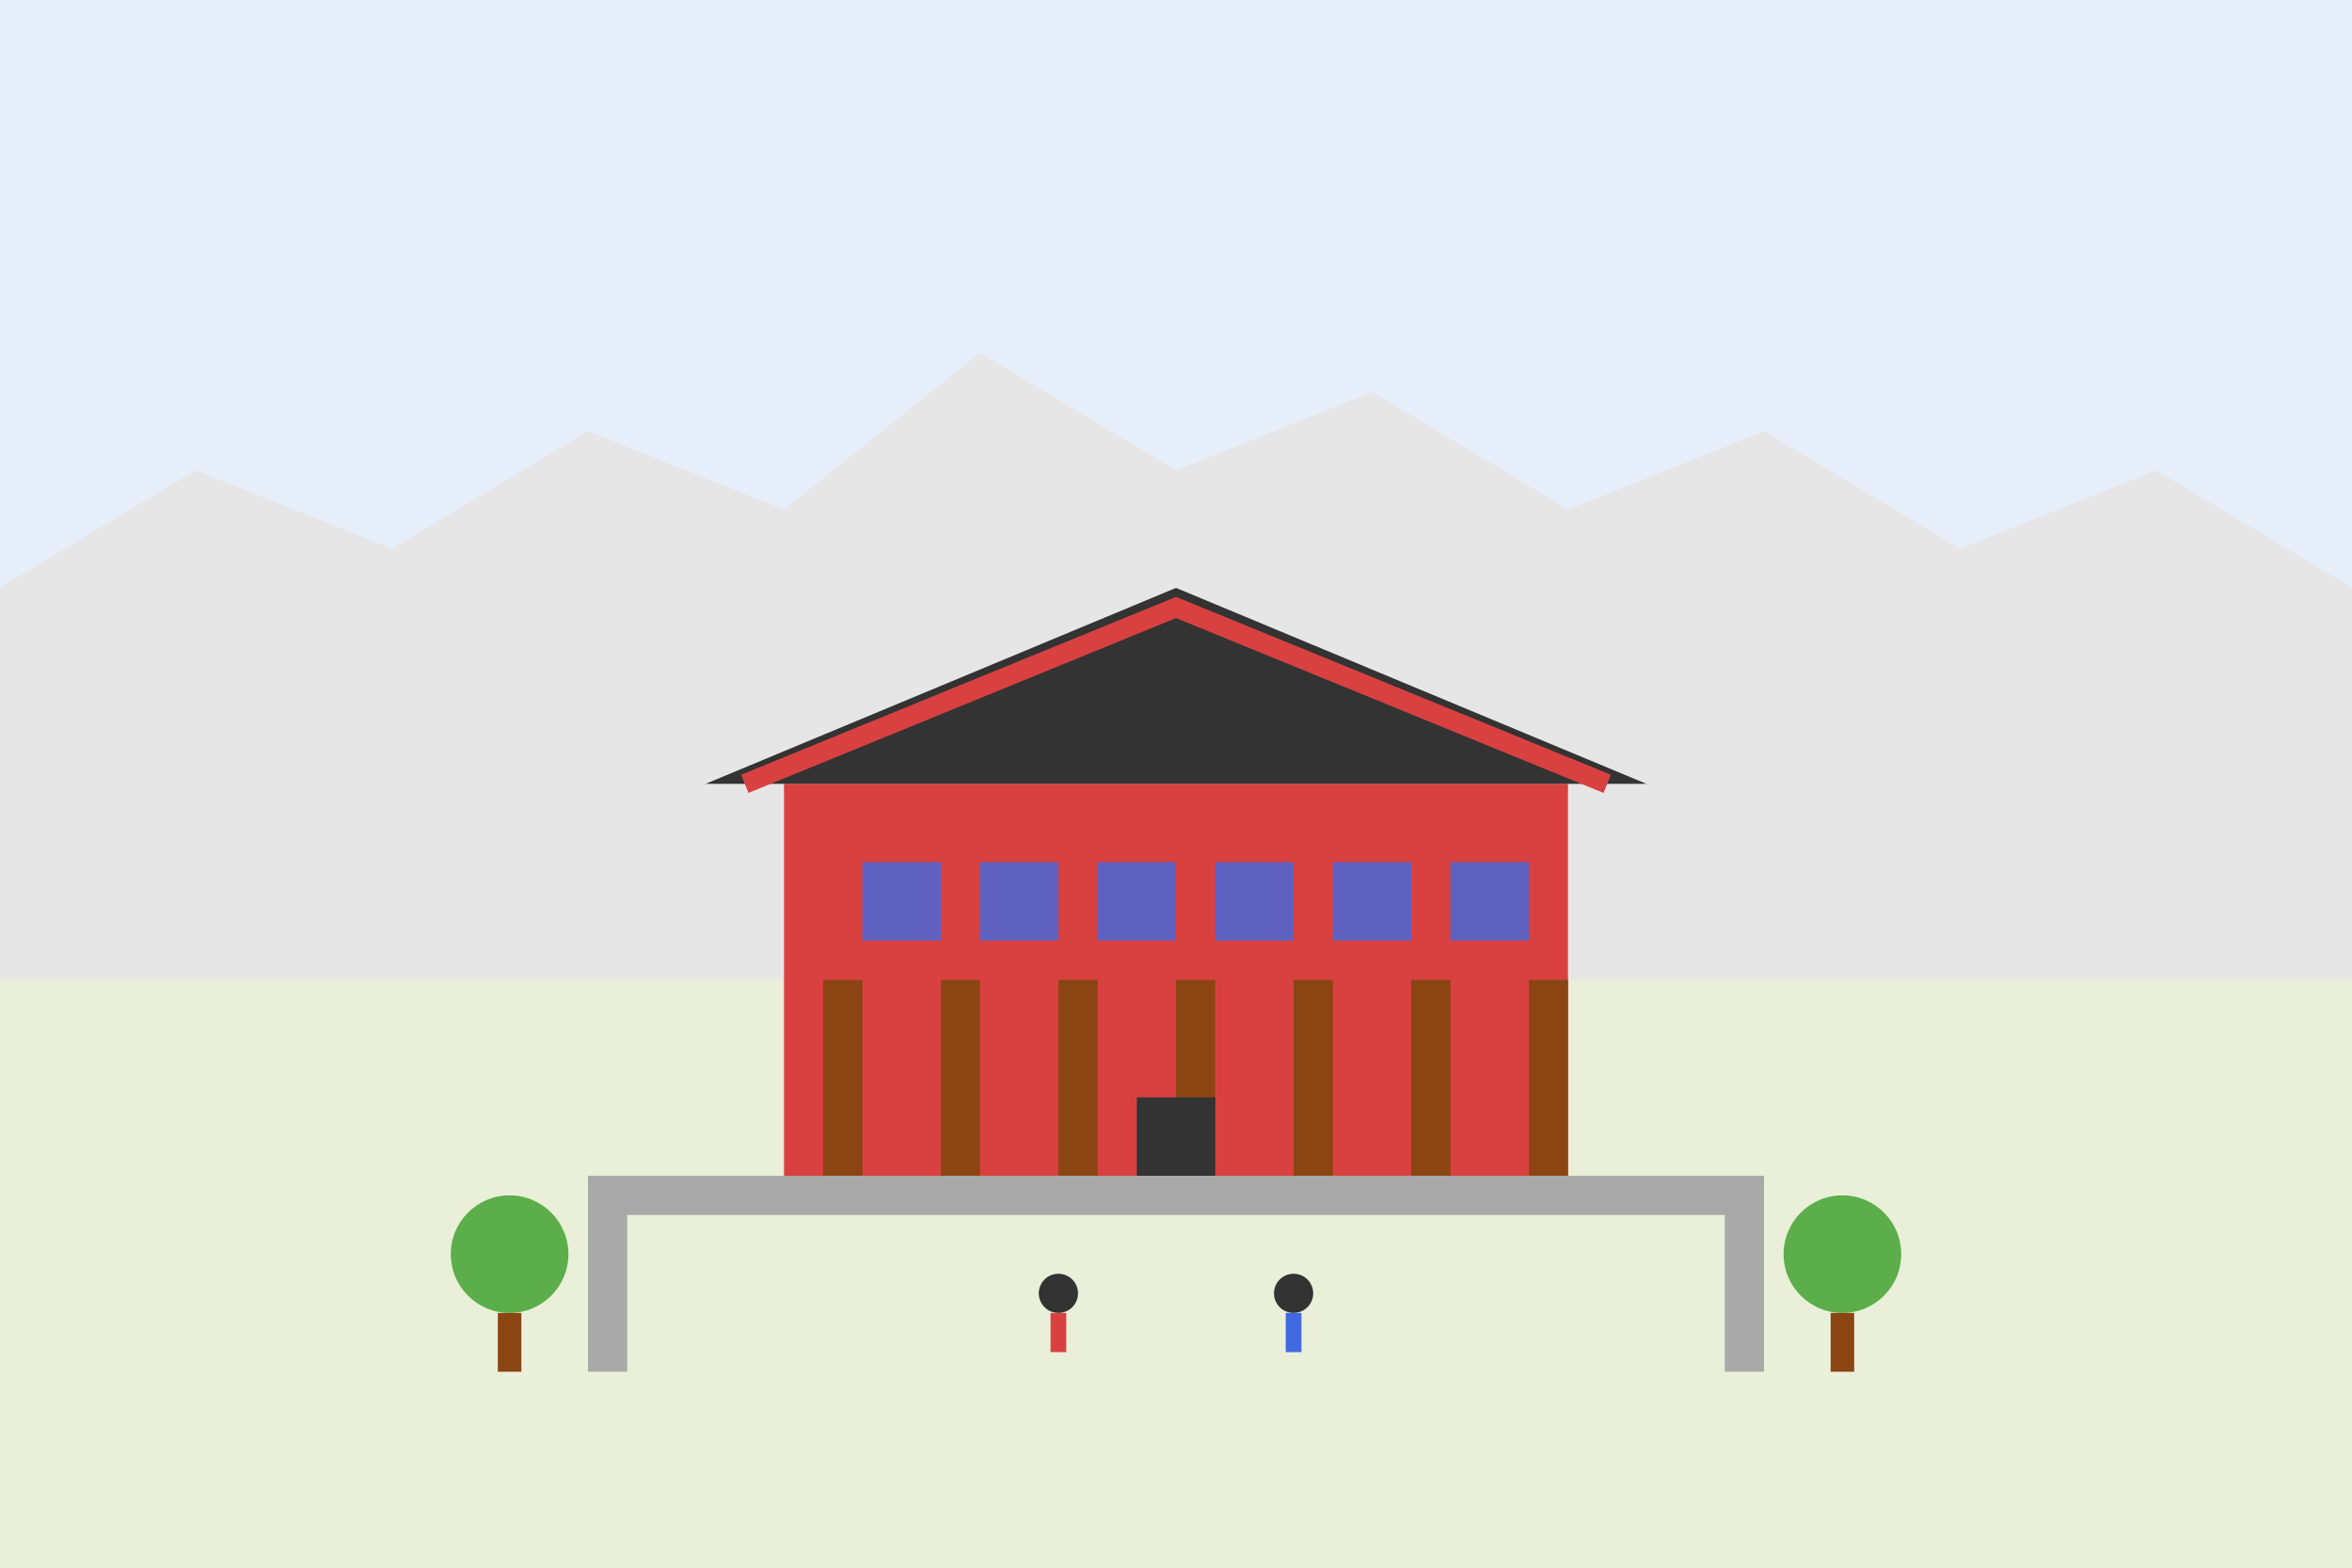 <?xml version="1.0" encoding="UTF-8"?>
<svg width="600" height="400" viewBox="0 0 600 400" fill="none" xmlns="http://www.w3.org/2000/svg">
  <rect width="600" height="400" fill="#F8F8F8"/>
  
  <!-- Sky -->
  <rect width="600" height="250" fill="#E6EEF9"/>
  
  <!-- Mountains -->
  <path d="M0 150L50 120L100 140L150 110L200 130L250 90L300 120L350 100L400 130L450 110L500 140L550 120L600 150V250H0V150Z" fill="#E6E6E6"/>
  
  <!-- Ground -->
  <rect y="250" width="600" height="150" fill="#E9EFD8"/>
  
  <!-- Palace main building -->
  <rect x="200" y="200" width="200" height="100" fill="#D94141"/>
  
  <!-- Roof -->
  <path d="M180 200L300 150L420 200H180Z" fill="#333"/>
  
  <!-- Pillars -->
  <rect x="210" y="250" width="10" height="50" fill="#8B4513"/>
  <rect x="240" y="250" width="10" height="50" fill="#8B4513"/>
  <rect x="270" y="250" width="10" height="50" fill="#8B4513"/>
  <rect x="300" y="250" width="10" height="50" fill="#8B4513"/>
  <rect x="330" y="250" width="10" height="50" fill="#8B4513"/>
  <rect x="360" y="250" width="10" height="50" fill="#8B4513"/>
  <rect x="390" y="250" width="10" height="50" fill="#8B4513"/>
  
  <!-- Windows -->
  <rect x="220" y="220" width="20" height="20" fill="#4169E1" opacity="0.8"/>
  <rect x="250" y="220" width="20" height="20" fill="#4169E1" opacity="0.8"/>
  <rect x="280" y="220" width="20" height="20" fill="#4169E1" opacity="0.8"/>
  <rect x="310" y="220" width="20" height="20" fill="#4169E1" opacity="0.8"/>
  <rect x="340" y="220" width="20" height="20" fill="#4169E1" opacity="0.8"/>
  <rect x="370" y="220" width="20" height="20" fill="#4169E1" opacity="0.8"/>
  
  <!-- Roof details -->
  <path d="M190 200L300 155L410 200" stroke="#D94141" stroke-width="5"/>
  
  <!-- Gate -->
  <rect x="290" y="280" width="20" height="20" fill="#333"/>
  
  <!-- Surrounding walls -->
  <rect x="150" y="300" width="300" height="10" fill="#A9A9A9"/>
  <rect x="150" y="300" width="10" height="50" fill="#A9A9A9"/>
  <rect x="440" y="300" width="10" height="50" fill="#A9A9A9"/>
  
  <!-- Decorative trees -->
  <circle cx="130" cy="320" r="15" fill="#5BAE4A"/>
  <rect x="127" y="335" width="6" height="15" fill="#8B4513"/>
  
  <circle cx="470" cy="320" r="15" fill="#5BAE4A"/>
  <rect x="467" y="335" width="6" height="15" fill="#8B4513"/>
  
  <!-- People -->
  <circle cx="270" cy="330" r="5" fill="#333"/>
  <rect x="268" y="335" width="4" height="10" fill="#D94141"/>
  
  <circle cx="330" cy="330" r="5" fill="#333"/>
  <rect x="328" y="335" width="4" height="10" fill="#4169E1"/>
</svg>